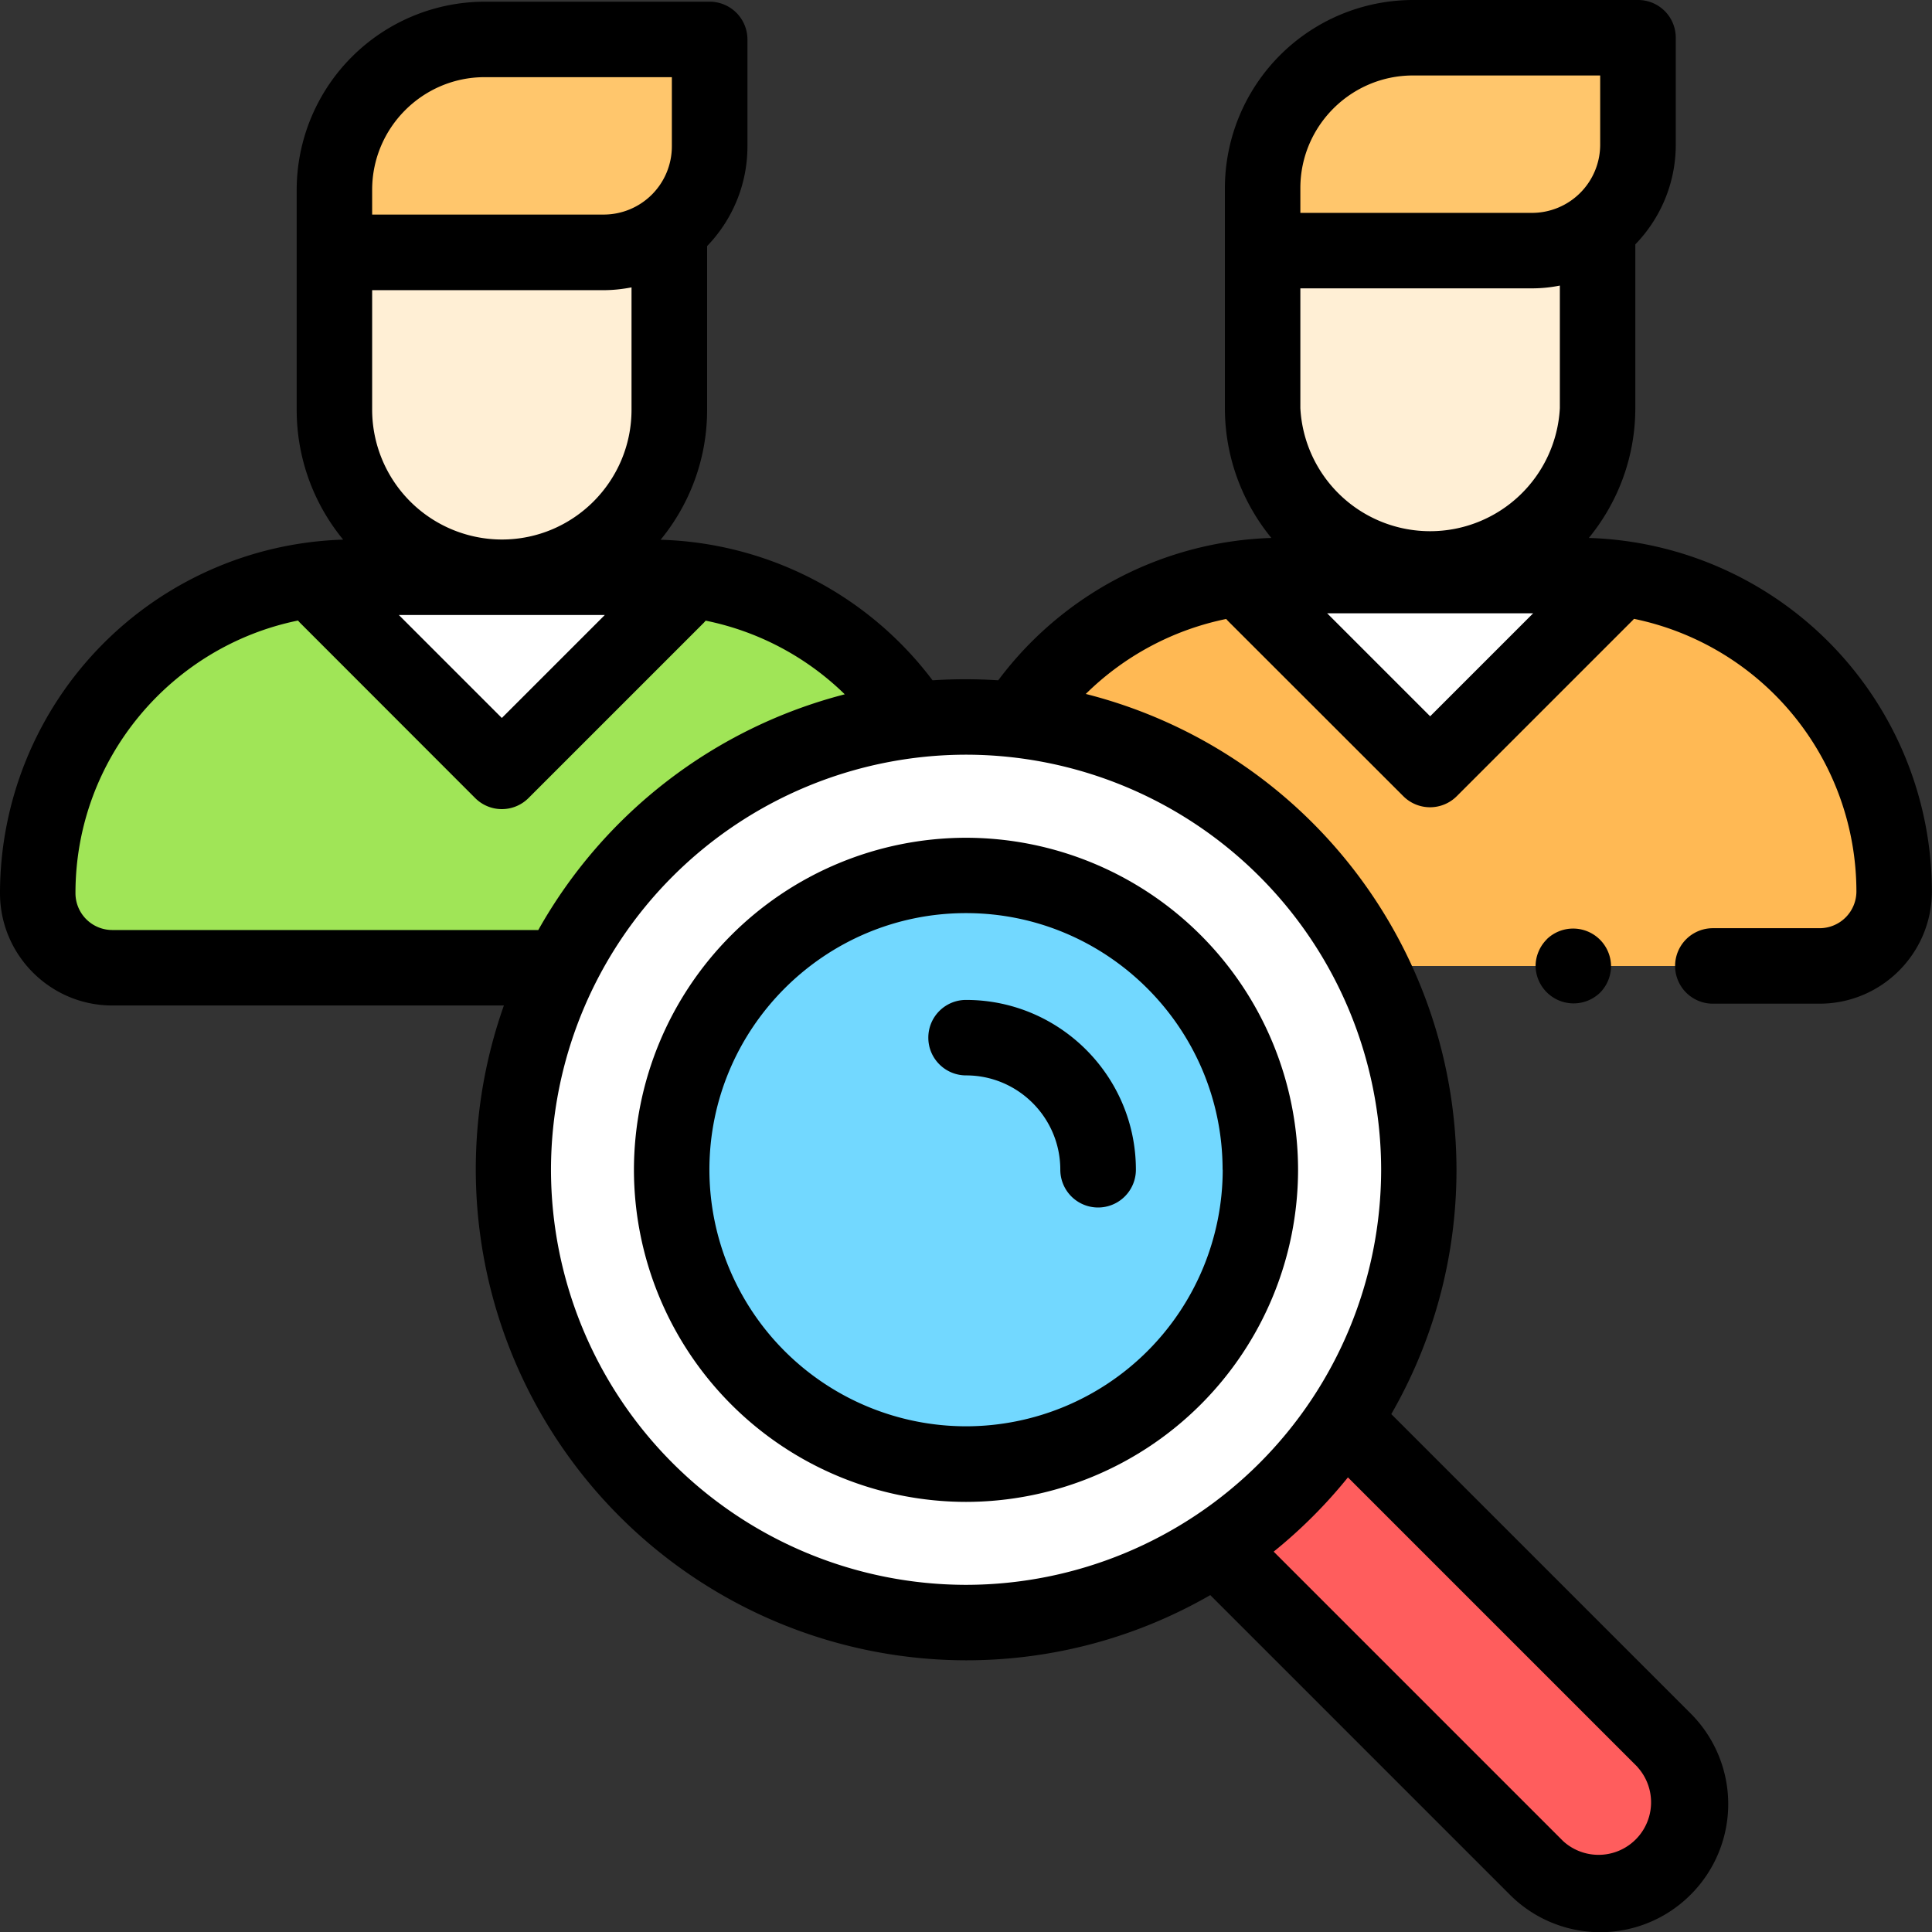 <svg width="16" height="16" fill="none" xmlns="http://www.w3.org/2000/svg"><rect width="100%" height="100%" fill="#333333" stroke="none"/><g clip-path="url(#clip0)"><path d="M5.384 4.78H2.929A2.616 2.616 0 0 0 .313 7.397c0 .34.276.617.617.617h6.452A.618.618 0 0 0 8 7.397 2.616 2.616 0 0 0 5.384 4.78z" fill="#A0E557"/><path d="M4.156 6.388L5.74 4.805a2.643 2.643 0 0 0-.355-.025H2.929c-.12 0-.24.01-.356.025l1.583 1.583z" fill="#fff"/><path d="M5.543 1.901v1.492a1.387 1.387 0 1 1-2.774 0V2.09L5.543 1.9z" fill="#FFEFD5"/><path d="M5.877.327H4.014c-.687 0-1.245.557-1.245 1.245v.518H5a.877.877 0 0 0 .877-.878V.327z" fill="#FFC66C"/><path d="M13.071 4.766h-2.455A2.616 2.616 0 0 0 8 7.382c0 .341.276.618.618.618h6.452a.618.618 0 0 0 .617-.618 2.616 2.616 0 0 0-2.616-2.616z" fill="#fff"/><path d="M10.395 4.925l1.449 1.449 1.448-1.45" fill="#fff"/><path d="M13.071 4.766h-2.455A2.616 2.616 0 0 0 8 7.382c0 .341.276.618.618.618h6.452a.618.618 0 0 0 .617-.618 2.616 2.616 0 0 0-2.616-2.616z" fill="#FFB954"/><path d="M11.844 6.388l1.583-1.583a2.641 2.641 0 0 0-.356-.025h-2.455c-.12 0-.239.01-.355.025l1.583 1.583z" fill="#fff"/><path d="M13.23 1.901v1.492a1.387 1.387 0 0 1-2.773 0V2.09L13.23 1.9z" fill="#FFEFD5"/><path d="M13.565.327h-1.863c-.688 0-1.245.557-1.245 1.245v.518h2.23a.877.877 0 0 0 .878-.878V.327z" fill="#FFC66C"/><path d="M10.097 12.872l2.597 2.597a.747.747 0 1 0 1.056-1.057l-2.596-2.597-1.057 1.057z" fill="#FF5D5D"/><path d="M11.72 9.688a3.75 3.75 0 1 1-7.5 0 3.75 3.75 0 0 1 7.5 0z" fill="#fff"/><path d="M10.407 9.688a2.438 2.438 0 1 1-4.875 0 2.438 2.438 0 0 1 4.875 0z" fill="#72D8FF"/><path d="M13.158 4.455c.24-.293.385-.668.385-1.076V2.024c.207-.214.335-.505.335-.826V.313A.312.312 0 0 0 13.565 0h-1.863a1.56 1.56 0 0 0-1.558 1.558v1.821c0 .408.145.783.385 1.076a2.94 2.94 0 0 0-2.262 1.179 4.186 4.186 0 0 0-.544 0A2.926 2.926 0 0 0 5.471 4.47c.24-.293.385-.668.385-1.076V2.038c.206-.214.334-.505.334-.826V.327a.313.313 0 0 0-.312-.313H4.014a1.56 1.56 0 0 0-1.557 1.558v1.821c0 .408.144.783.385 1.076A2.932 2.932 0 0 0 0 7.397c0 .512.417.93.93.93h3.243A4.067 4.067 0 0 0 8 13.75c.736 0 1.427-.197 2.023-.54l2.48 2.48a1.057 1.057 0 0 0 1.499 0 1.06 1.06 0 0 0 0-1.499l-2.48-2.48c.343-.596.54-1.287.54-2.024a4.07 4.07 0 0 0-3.07-3.94 2.317 2.317 0 0 1 1.163-.621.293.293 0 0 0 .018.02l1.449 1.448a.313.313 0 0 0 .442 0l1.448-1.448a.312.312 0 0 0 .02-.021 2.308 2.308 0 0 1 1.842 2.257.305.305 0 0 1-.305.305h-.884a.312.312 0 1 0 0 .625h.884c.513 0 .93-.417.93-.93a2.932 2.932 0 0 0-2.842-2.927zM3.082 3.393v-.99H5c.079 0 .156-.009.23-.023v1.013c0 .593-.481 1.075-1.074 1.075a1.076 1.076 0 0 1-1.074-1.075zm1.927 1.7l-.853.853-.853-.853H5.01zM3.082 1.572c0-.514.418-.933.932-.933h1.55v.573A.565.565 0 0 1 5 1.777H3.082v-.205zM.93 7.702a.305.305 0 0 1-.305-.306c0-1.112.793-2.043 1.843-2.257a.272.272 0 0 0 .019.021l1.448 1.449a.312.312 0 0 0 .442 0L5.826 5.16a.37.37 0 0 0 .018-.02 2.3 2.3 0 0 1 1.152.61 4.08 4.08 0 0 0-2.538 1.952H.93zm12.63 6.931a.435.435 0 0 1-.614.615l-2.398-2.398a4.1 4.1 0 0 0 .615-.615l2.398 2.398zm-2.122-4.945a3.441 3.441 0 0 1-3.437 3.437 3.441 3.441 0 0 1-3.438-3.438A3.441 3.441 0 0 1 8.001 6.25a3.441 3.441 0 0 1 3.437 3.438zm-.669-6.309v-.991h1.919c.079 0 .155-.008.23-.023V3.38a1.076 1.076 0 0 1-2.149 0zm0-1.821c0-.515.419-.933.933-.933h1.55v.573a.565.565 0 0 1-.564.565h-1.919v-.205zm1.075 4.374l-.853-.853h1.706l-.853.853z" fill="#000"/><path d="M5.25 9.688A2.753 2.753 0 0 0 8 12.438a2.753 2.753 0 0 0 2.75-2.75A2.753 2.753 0 0 0 8 6.938a2.753 2.753 0 0 0-2.75 2.75zm4.876 0A2.127 2.127 0 0 1 8 11.812a2.127 2.127 0 0 1-2.125-2.124c0-1.172.953-2.126 2.125-2.126 1.171 0 2.125.954 2.125 2.125z" fill="#000"/><path d="M7.688 8.594c0 .172.14.312.313.312.43 0 .78.35.78.781a.312.312 0 1 0 .626 0c0-.775-.631-1.406-1.406-1.406a.312.312 0 0 0-.313.313zM12.81 7.779a.316.316 0 0 0-.093.221.315.315 0 0 0 .534.221.316.316 0 0 0 .091-.221.314.314 0 0 0-.533-.221z" fill="#000"/></g><defs><clipPath id="clip0"><path fill="#fff" d="M0 0h16v16H0z"/></clipPath></defs></svg>